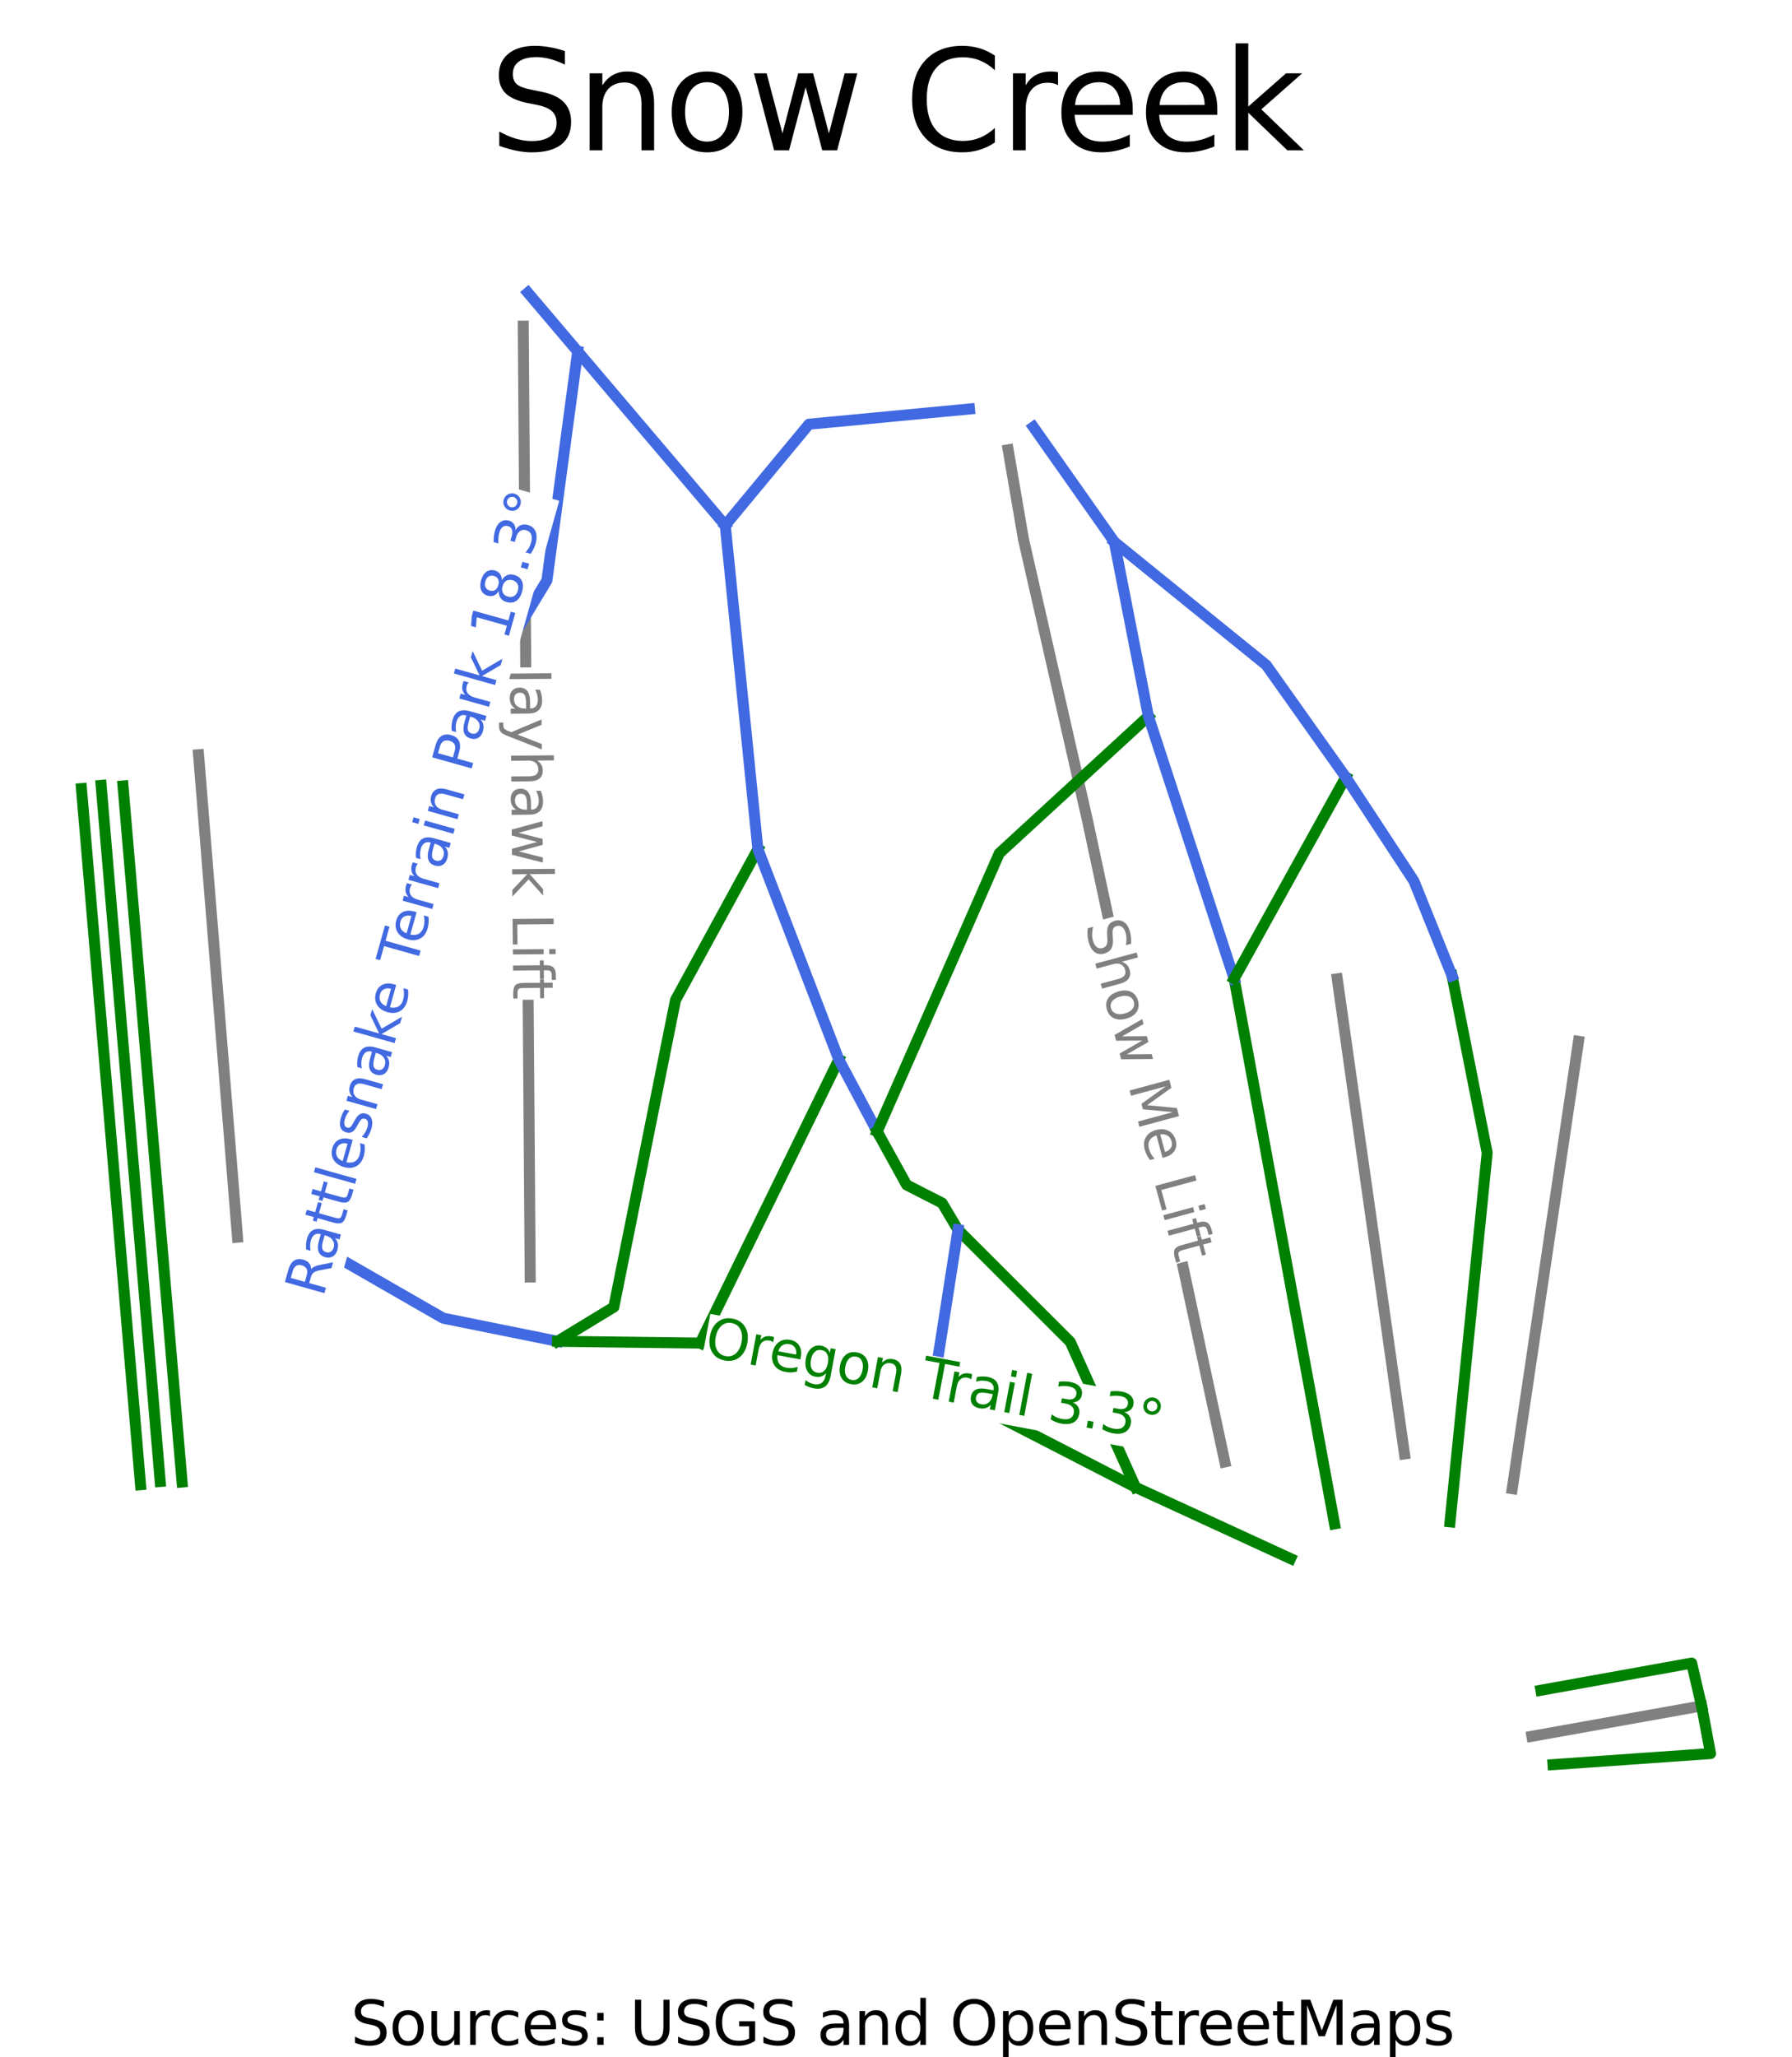 <?xml version="1.0" encoding="utf-8" standalone="no"?>
<!DOCTYPE svg PUBLIC "-//W3C//DTD SVG 1.1//EN"
  "http://www.w3.org/Graphics/SVG/1.1/DTD/svg11.dtd">
<svg xmlns:xlink="http://www.w3.org/1999/xlink" width="65.178pt" height="74.81pt" viewBox="0 0 65.178 74.81" xmlns="http://www.w3.org/2000/svg" version="1.1">
 <defs>
  <style type="text/css">*{stroke-linejoin: round; stroke-linecap: butt}</style>
 </defs>
 <g id="figure_1">
  <g id="patch_1">
   <path d="M 0 74.81 
L 65.178 74.81 
L 65.178 0 
L 0 0 
z
" style="fill: #ffffff"/>
  </g>
  <g id="axes_1">
   <g id="line2d_1">
    <path d="M 51.083 52.869 
L 50.745 50.486 
L 50.193 46.58 
L 49.399 40.975 
L 48.756 36.423 
L 48.638 35.594 
" clip-path="url(#p45e2179e20)" style="fill: none; stroke: #808080; stroke-width: 0.4; stroke-linecap: square"/>
   </g>
   <g id="line2d_2">
    <path d="M 44.549 53.158 
L 43.31 47.376 
L 42.483 43.511 
L 41.655 39.645 
L 40.603 34.735 
L 39.551 29.825 
L 38.389 24.718 
L 37.226 19.611 
L 36.668 16.357 
" clip-path="url(#p45e2179e20)" style="fill: none; stroke: #808080; stroke-width: 0.4; stroke-linecap: square"/>
   </g>
   <g id="line2d_3">
    <path d="M 19.284 46.435 
L 19.259 43.029 
L 19.234 39.623 
L 19.199 34.917 
L 19.166 30.311 
L 19.133 25.705 
L 19.099 20.999 
L 19.064 16.294 
L 19.032 11.86 
" clip-path="url(#p45e2179e20)" style="fill: none; stroke: #808080; stroke-width: 0.4; stroke-linecap: square"/>
   </g>
   <g id="line2d_4">
    <path d="M 8.638 44.988 
L 8.284 40.602 
L 7.93 36.216 
L 7.576 31.83 
L 7.222 27.445 
" clip-path="url(#p45e2179e20)" style="fill: none; stroke: #808080; stroke-width: 0.4; stroke-linecap: square"/>
   </g>
   <g id="line2d_5">
    <path d="M 55.718 63.136 
L 61.89 62.032 
" clip-path="url(#p45e2179e20)" style="fill: none; stroke: #808080; stroke-width: 0.4; stroke-linecap: square"/>
   </g>
   <g id="line2d_6">
    <path d="M 55.002 54.132 
L 55.605 50.065 
L 56.208 45.999 
L 56.81 41.933 
L 57.413 37.866 
" clip-path="url(#p45e2179e20)" style="fill: none; stroke: #808080; stroke-width: 0.4; stroke-linecap: square"/>
   </g>
   <g id="line2d_7">
    <path d="M 27.566 30.878 
L 26.817 32.249 
L 26.068 33.621 
L 25.319 34.992 
L 24.57 36.364 
L 24.289 37.759 
L 24.009 39.155 
L 23.728 40.55 
L 23.448 41.946 
L 23.167 43.341 
L 22.887 44.737 
L 22.606 46.132 
L 22.326 47.528 
L 21.302 48.15 
L 20.279 48.773 
" clip-path="url(#p45e2179e20)" style="fill: none; stroke: #008000; stroke-width: 0.4; stroke-linecap: square"/>
   </g>
   <g id="line2d_8">
    <path d="M 21.012 12.78 
L 20.872 13.82 
L 20.732 14.861 
L 20.592 15.902 
L 20.452 16.943 
L 20.312 17.983 
L 20.172 19.024 
L 20.032 20.065 
L 19.892 21.106 
L 19.078 22.452 
L 18.265 23.799 
L 17.451 25.145 
L 16.638 26.491 
L 16.37 27.696 
L 16.102 28.901 
L 15.834 30.106 
L 15.567 31.311 
L 15.299 32.515 
L 15.031 33.72 
L 14.763 34.925 
L 14.495 36.13 
L 14.227 37.335 
L 13.959 38.539 
L 13.691 39.744 
L 13.424 40.949 
L 13.156 42.154 
L 12.888 43.359 
L 12.62 44.564 
L 12.352 45.768 
L 13.763 46.579 
L 15.174 47.39 
L 16.121 47.933 
L 17.161 48.143 
L 18.2 48.353 
L 19.24 48.563 
L 20.279 48.773 
" clip-path="url(#p45e2179e20)" style="fill: none; stroke: #4169e1; stroke-width: 0.4; stroke-linecap: square"/>
   </g>
   <g id="line2d_9">
    <path d="M 52.813 35.48 
L 53.133 37.091 
L 53.452 38.701 
L 53.772 40.312 
L 54.091 41.922 
L 53.922 43.6 
L 53.753 45.277 
L 53.584 46.954 
L 53.416 48.631 
L 53.247 50.309 
L 53.078 51.986 
L 52.909 53.663 
L 52.74 55.34 
" clip-path="url(#p45e2179e20)" style="fill: none; stroke: #008000; stroke-width: 0.4; stroke-linecap: square"/>
   </g>
   <g id="line2d_10">
    <path d="M 30.509 38.529 
L 29.879 39.818 
L 29.249 41.106 
L 28.619 42.395 
L 27.989 43.684 
L 27.358 44.972 
L 26.728 46.261 
L 26.098 47.55 
L 25.468 48.838 
" clip-path="url(#p45e2179e20)" style="fill: none; stroke: #008000; stroke-width: 0.4; stroke-linecap: square"/>
   </g>
   <g id="line2d_11">
    <path d="M 35.261 14.872 
L 33.802 15.01 
L 32.343 15.149 
L 30.884 15.287 
L 29.425 15.425 
L 28.663 16.344 
L 27.901 17.263 
L 27.14 18.181 
L 26.378 19.1 
" clip-path="url(#p45e2179e20)" style="fill: none; stroke: #4169e1; stroke-width: 0.4; stroke-linecap: square"/>
   </g>
   <g id="line2d_12">
    <path d="M 19.199 10.643 
L 20.106 11.711 
L 21.012 12.78 
L 21.683 13.57 
L 22.353 14.36 
L 23.024 15.15 
L 23.695 15.94 
L 24.366 16.73 
L 25.037 17.52 
L 25.707 18.31 
L 26.378 19.1 
" clip-path="url(#p45e2179e20)" style="fill: none; stroke: #4169e1; stroke-width: 0.4; stroke-linecap: square"/>
   </g>
   <g id="line2d_13">
    <path d="M 26.378 19.1 
L 26.527 20.572 
L 26.675 22.044 
L 26.824 23.517 
L 26.972 24.989 
L 27.121 26.461 
L 27.269 27.933 
L 27.417 29.406 
L 27.566 30.878 
L 27.934 31.834 
L 28.302 32.791 
L 28.67 33.747 
L 29.038 34.703 
L 29.405 35.66 
L 29.773 36.616 
L 30.141 37.572 
L 30.509 38.529 
L 31.207 39.838 
L 31.904 41.146 
" clip-path="url(#p45e2179e20)" style="fill: none; stroke: #4169e1; stroke-width: 0.4; stroke-linecap: square"/>
   </g>
   <g id="line2d_14">
    <path d="M 31.904 41.146 
L 32.44 42.117 
L 32.976 43.087 
L 34.267 43.747 
L 34.844 44.717 
L 35.865 45.737 
L 36.886 46.757 
L 37.907 47.777 
L 38.928 48.797 
L 39.521 50.118 
L 40.115 51.44 
L 40.709 52.761 
L 41.303 54.082 
" clip-path="url(#p45e2179e20)" style="fill: none; stroke: #008000; stroke-width: 0.4; stroke-linecap: square"/>
   </g>
   <g id="line2d_15">
    <path d="M 44.888 35.586 
L 45.116 36.825 
L 45.345 38.065 
L 45.573 39.304 
L 45.801 40.543 
L 46.029 41.782 
L 46.257 43.021 
L 46.486 44.26 
L 46.714 45.499 
L 46.942 46.738 
L 47.17 47.977 
L 47.398 49.216 
L 47.627 50.455 
L 47.855 51.694 
L 48.083 52.933 
L 48.311 54.172 
L 48.539 55.411 
" clip-path="url(#p45e2179e20)" style="fill: none; stroke: #008000; stroke-width: 0.4; stroke-linecap: square"/>
   </g>
   <g id="line2d_16">
    <path d="M 20.279 48.773 
L 21.576 48.79 
L 22.874 48.806 
L 24.171 48.822 
L 25.468 48.838 
L 26.678 48.853 
L 27.888 48.868 
L 29.409 49.228 
L 30.929 49.588 
L 32.449 49.947 
L 33.969 50.307 
L 34.886 50.779 
L 35.803 51.251 
L 36.72 51.722 
L 37.636 52.194 
L 38.553 52.666 
L 39.47 53.138 
L 40.387 53.61 
L 41.303 54.082 
L 42.712 54.73 
L 44.121 55.379 
L 45.529 56.027 
L 46.938 56.675 
" clip-path="url(#p45e2179e20)" style="fill: none; stroke: #008000; stroke-width: 0.4; stroke-linecap: square"/>
   </g>
   <g id="line2d_17">
    <path d="M 61.89 62.032 
L 62.215 63.765 
L 60.782 63.865 
L 59.35 63.966 
L 57.917 64.067 
L 56.485 64.167 
" clip-path="url(#p45e2179e20)" style="fill: none; stroke: #008000; stroke-width: 0.4; stroke-linecap: square"/>
   </g>
   <g id="line2d_18">
    <path d="M 61.89 62.032 
L 61.528 60.475 
L 60.158 60.721 
L 58.787 60.968 
L 57.417 61.215 
L 56.046 61.462 
" clip-path="url(#p45e2179e20)" style="fill: none; stroke: #008000; stroke-width: 0.4; stroke-linecap: square"/>
   </g>
   <g id="line2d_19">
    <path d="M 41.769 26.046 
L 40.413 27.292 
L 39.057 28.538 
L 37.701 29.784 
L 36.345 31.03 
L 35.622 32.678 
L 34.899 34.326 
L 34.176 35.974 
L 33.454 37.622 
L 33.066 38.503 
L 32.679 39.384 
L 32.291 40.265 
L 31.904 41.146 
" clip-path="url(#p45e2179e20)" style="fill: none; stroke: #008000; stroke-width: 0.4; stroke-linecap: square"/>
   </g>
   <g id="line2d_20">
    <path d="M 37.585 15.526 
L 38.321 16.571 
L 39.057 17.615 
L 39.793 18.66 
L 40.529 19.704 
L 40.839 21.29 
L 41.149 22.875 
L 41.459 24.46 
L 41.769 26.046 
L 42.158 27.238 
L 42.548 28.431 
L 42.938 29.623 
L 43.328 30.816 
L 43.718 32.009 
L 44.108 33.201 
L 44.498 34.394 
L 44.888 35.586 
" clip-path="url(#p45e2179e20)" style="fill: none; stroke: #4169e1; stroke-width: 0.4; stroke-linecap: square"/>
   </g>
   <g id="line2d_21">
    <path d="M 34.844 44.717 
L 34.625 46.115 
L 34.407 47.512 
L 34.188 48.909 
L 33.969 50.307 
" clip-path="url(#p45e2179e20)" style="fill: none; stroke: #4169e1; stroke-width: 0.4; stroke-linecap: square"/>
   </g>
   <g id="line2d_22">
    <path d="M 48.947 28.26 
L 48.44 29.176 
L 47.933 30.092 
L 47.425 31.008 
L 46.918 31.923 
L 46.41 32.839 
L 45.903 33.755 
L 45.396 34.671 
L 44.888 35.586 
" clip-path="url(#p45e2179e20)" style="fill: none; stroke: #008000; stroke-width: 0.4; stroke-linecap: square"/>
   </g>
   <g id="line2d_23">
    <path d="M 40.529 19.704 
L 41.91 20.824 
L 43.292 21.944 
L 44.673 23.063 
L 46.055 24.183 
L 46.778 25.202 
L 47.501 26.222 
L 48.224 27.241 
L 48.947 28.26 
L 49.567 29.204 
L 50.187 30.148 
L 50.807 31.092 
L 51.426 32.035 
L 52.12 33.758 
L 52.813 35.48 
" clip-path="url(#p45e2179e20)" style="fill: none; stroke: #4169e1; stroke-width: 0.4; stroke-linecap: square"/>
   </g>
   <g id="line2d_24">
    <path d="M 4.474 28.58 
L 4.608 30.161 
L 4.743 31.743 
L 4.877 33.325 
L 5.011 34.907 
L 5.145 36.489 
L 5.279 38.071 
L 5.414 39.653 
L 5.548 41.235 
L 5.682 42.817 
L 5.816 44.399 
L 5.951 45.981 
L 6.085 47.563 
L 6.219 49.145 
L 6.353 50.727 
L 6.487 52.308 
L 6.622 53.89 
" clip-path="url(#p45e2179e20)" style="fill: none; stroke: #008000; stroke-width: 0.4; stroke-linecap: square"/>
   </g>
   <g id="line2d_25">
    <path d="M 3.678 28.56 
L 3.813 30.142 
L 3.947 31.724 
L 4.081 33.306 
L 4.216 34.888 
L 4.35 36.47 
L 4.484 38.052 
L 4.619 39.634 
L 4.753 41.216 
L 4.887 42.798 
L 5.021 44.38 
L 5.156 45.962 
L 5.29 47.544 
L 5.424 49.126 
L 5.559 50.708 
L 5.693 52.29 
L 5.827 53.872 
" clip-path="url(#p45e2179e20)" style="fill: none; stroke: #008000; stroke-width: 0.4; stroke-linecap: square"/>
   </g>
   <g id="line2d_26">
    <path d="M 2.963 28.676 
L 3.097 30.258 
L 3.231 31.84 
L 3.365 33.422 
L 3.5 35.004 
L 3.634 36.586 
L 3.768 38.168 
L 3.903 39.75 
L 4.037 41.332 
L 4.171 42.914 
L 4.306 44.496 
L 4.44 46.078 
L 4.574 47.66 
L 4.708 49.242 
L 4.843 50.824 
L 4.977 52.406 
L 5.111 53.988 
" clip-path="url(#p45e2179e20)" style="fill: none; stroke: #008000; stroke-width: 0.4; stroke-linecap: square"/>
   </g>
   <g id="text_1">
    <g id="patch_2">
     <path d="M 39.033 33.731 
L 42.37 46.075 
L 44.277 45.56 
L 40.94 33.215 
z
" style="fill: #ffffff"/>
    </g>
    <!-- Show Me Lift -->
    <g style="fill: #808080" transform="translate(39.459 33.637)rotate(-285.127)scale(0.02 -0.02)">
     <defs>
      <path id="DejaVuSans-53" d="M 3425 4513 
L 3425 3897 
Q 3066 4069 2747 4153 
Q 2428 4238 2131 4238 
Q 1616 4238 1336 4038 
Q 1056 3838 1056 3469 
Q 1056 3159 1242 3001 
Q 1428 2844 1947 2747 
L 2328 2669 
Q 3034 2534 3370 2195 
Q 3706 1856 3706 1288 
Q 3706 609 3251 259 
Q 2797 -91 1919 -91 
Q 1588 -91 1214 -16 
Q 841 59 441 206 
L 441 856 
Q 825 641 1194 531 
Q 1563 422 1919 422 
Q 2459 422 2753 634 
Q 3047 847 3047 1241 
Q 3047 1584 2836 1778 
Q 2625 1972 2144 2069 
L 1759 2144 
Q 1053 2284 737 2584 
Q 422 2884 422 3419 
Q 422 4038 858 4394 
Q 1294 4750 2059 4750 
Q 2388 4750 2728 4690 
Q 3069 4631 3425 4513 
z
" transform="scale(0.016)"/>
      <path id="DejaVuSans-68" d="M 3513 2113 
L 3513 0 
L 2938 0 
L 2938 2094 
Q 2938 2591 2744 2837 
Q 2550 3084 2163 3084 
Q 1697 3084 1428 2787 
Q 1159 2491 1159 1978 
L 1159 0 
L 581 0 
L 581 4863 
L 1159 4863 
L 1159 2956 
Q 1366 3272 1645 3428 
Q 1925 3584 2291 3584 
Q 2894 3584 3203 3211 
Q 3513 2838 3513 2113 
z
" transform="scale(0.016)"/>
      <path id="DejaVuSans-6f" d="M 1959 3097 
Q 1497 3097 1228 2736 
Q 959 2375 959 1747 
Q 959 1119 1226 758 
Q 1494 397 1959 397 
Q 2419 397 2687 759 
Q 2956 1122 2956 1747 
Q 2956 2369 2687 2733 
Q 2419 3097 1959 3097 
z
M 1959 3584 
Q 2709 3584 3137 3096 
Q 3566 2609 3566 1747 
Q 3566 888 3137 398 
Q 2709 -91 1959 -91 
Q 1206 -91 779 398 
Q 353 888 353 1747 
Q 353 2609 779 3096 
Q 1206 3584 1959 3584 
z
" transform="scale(0.016)"/>
      <path id="DejaVuSans-77" d="M 269 3500 
L 844 3500 
L 1563 769 
L 2278 3500 
L 2956 3500 
L 3675 769 
L 4391 3500 
L 4966 3500 
L 4050 0 
L 3372 0 
L 2619 2869 
L 1863 0 
L 1184 0 
L 269 3500 
z
" transform="scale(0.016)"/>
      <path id="DejaVuSans-20" transform="scale(0.016)"/>
      <path id="DejaVuSans-4d" d="M 628 4666 
L 1569 4666 
L 2759 1491 
L 3956 4666 
L 4897 4666 
L 4897 0 
L 4281 0 
L 4281 4097 
L 3078 897 
L 2444 897 
L 1241 4097 
L 1241 0 
L 628 0 
L 628 4666 
z
" transform="scale(0.016)"/>
      <path id="DejaVuSans-65" d="M 3597 1894 
L 3597 1613 
L 953 1613 
Q 991 1019 1311 708 
Q 1631 397 2203 397 
Q 2534 397 2845 478 
Q 3156 559 3463 722 
L 3463 178 
Q 3153 47 2828 -22 
Q 2503 -91 2169 -91 
Q 1331 -91 842 396 
Q 353 884 353 1716 
Q 353 2575 817 3079 
Q 1281 3584 2069 3584 
Q 2775 3584 3186 3129 
Q 3597 2675 3597 1894 
z
M 3022 2063 
Q 3016 2534 2758 2815 
Q 2500 3097 2075 3097 
Q 1594 3097 1305 2825 
Q 1016 2553 972 2059 
L 3022 2063 
z
" transform="scale(0.016)"/>
      <path id="DejaVuSans-4c" d="M 628 4666 
L 1259 4666 
L 1259 531 
L 3531 531 
L 3531 0 
L 628 0 
L 628 4666 
z
" transform="scale(0.016)"/>
      <path id="DejaVuSans-69" d="M 603 3500 
L 1178 3500 
L 1178 0 
L 603 0 
L 603 3500 
z
M 603 4863 
L 1178 4863 
L 1178 4134 
L 603 4134 
L 603 4863 
z
" transform="scale(0.016)"/>
      <path id="DejaVuSans-66" d="M 2375 4863 
L 2375 4384 
L 1825 4384 
Q 1516 4384 1395 4259 
Q 1275 4134 1275 3809 
L 1275 3500 
L 2222 3500 
L 2222 3053 
L 1275 3053 
L 1275 0 
L 697 0 
L 697 3053 
L 147 3053 
L 147 3500 
L 697 3500 
L 697 3744 
Q 697 4328 969 4595 
Q 1241 4863 1831 4863 
L 2375 4863 
z
" transform="scale(0.016)"/>
      <path id="DejaVuSans-74" d="M 1172 4494 
L 1172 3500 
L 2356 3500 
L 2356 3053 
L 1172 3053 
L 1172 1153 
Q 1172 725 1289 603 
Q 1406 481 1766 481 
L 2356 481 
L 2356 0 
L 1766 0 
Q 1100 0 847 248 
Q 594 497 594 1153 
L 594 3053 
L 172 3053 
L 172 3500 
L 594 3500 
L 594 4494 
L 1172 4494 
z
" transform="scale(0.016)"/>
     </defs>
     <use xlink:href="#DejaVuSans-53"/>
     <use xlink:href="#DejaVuSans-68" x="63.477"/>
     <use xlink:href="#DejaVuSans-6f" x="126.855"/>
     <use xlink:href="#DejaVuSans-77" x="188.037"/>
     <use xlink:href="#DejaVuSans-20" x="269.824"/>
     <use xlink:href="#DejaVuSans-4d" x="301.611"/>
     <use xlink:href="#DejaVuSans-65" x="387.891"/>
     <use xlink:href="#DejaVuSans-20" x="449.414"/>
     <use xlink:href="#DejaVuSans-4c" x="481.201"/>
     <use xlink:href="#DejaVuSans-69" x="536.914"/>
     <use xlink:href="#DejaVuSans-66" x="564.697"/>
     <use xlink:href="#DejaVuSans-74" x="598.152"/>
    </g>
   </g>
   <g id="text_2">
    <g id="patch_3">
     <path d="M 18.123 24.278 
L 18.233 36.362 
L 20.209 36.344 
L 20.099 24.26 
z
" style="fill: #ffffff"/>
    </g>
    <!-- Jayhawk Lift -->
    <g style="fill: #808080" transform="translate(18.56 24.294)rotate(-270.521)scale(0.02 -0.02)">
     <defs>
      <path id="DejaVuSans-4a" d="M 628 4666 
L 1259 4666 
L 1259 325 
Q 1259 -519 939 -900 
Q 619 -1281 -91 -1281 
L -331 -1281 
L -331 -750 
L -134 -750 
Q 284 -750 456 -515 
Q 628 -281 628 325 
L 628 4666 
z
" transform="scale(0.016)"/>
      <path id="DejaVuSans-61" d="M 2194 1759 
Q 1497 1759 1228 1600 
Q 959 1441 959 1056 
Q 959 750 1161 570 
Q 1363 391 1709 391 
Q 2188 391 2477 730 
Q 2766 1069 2766 1631 
L 2766 1759 
L 2194 1759 
z
M 3341 1997 
L 3341 0 
L 2766 0 
L 2766 531 
Q 2569 213 2275 61 
Q 1981 -91 1556 -91 
Q 1019 -91 701 211 
Q 384 513 384 1019 
Q 384 1609 779 1909 
Q 1175 2209 1959 2209 
L 2766 2209 
L 2766 2266 
Q 2766 2663 2505 2880 
Q 2244 3097 1772 3097 
Q 1472 3097 1187 3025 
Q 903 2953 641 2809 
L 641 3341 
Q 956 3463 1253 3523 
Q 1550 3584 1831 3584 
Q 2591 3584 2966 3190 
Q 3341 2797 3341 1997 
z
" transform="scale(0.016)"/>
      <path id="DejaVuSans-79" d="M 2059 -325 
Q 1816 -950 1584 -1140 
Q 1353 -1331 966 -1331 
L 506 -1331 
L 506 -850 
L 844 -850 
Q 1081 -850 1212 -737 
Q 1344 -625 1503 -206 
L 1606 56 
L 191 3500 
L 800 3500 
L 1894 763 
L 2988 3500 
L 3597 3500 
L 2059 -325 
z
" transform="scale(0.016)"/>
      <path id="DejaVuSans-6b" d="M 581 4863 
L 1159 4863 
L 1159 1991 
L 2875 3500 
L 3609 3500 
L 1753 1863 
L 3688 0 
L 2938 0 
L 1159 1709 
L 1159 0 
L 581 0 
L 581 4863 
z
" transform="scale(0.016)"/>
     </defs>
     <use xlink:href="#DejaVuSans-4a"/>
     <use xlink:href="#DejaVuSans-61" x="29.492"/>
     <use xlink:href="#DejaVuSans-79" x="90.771"/>
     <use xlink:href="#DejaVuSans-68" x="149.951"/>
     <use xlink:href="#DejaVuSans-61" x="213.33"/>
     <use xlink:href="#DejaVuSans-77" x="274.609"/>
     <use xlink:href="#DejaVuSans-6b" x="356.396"/>
     <use xlink:href="#DejaVuSans-20" x="414.307"/>
     <use xlink:href="#DejaVuSans-4c" x="446.094"/>
     <use xlink:href="#DejaVuSans-69" x="501.807"/>
     <use xlink:href="#DejaVuSans-66" x="529.59"/>
     <use xlink:href="#DejaVuSans-74" x="563.045"/>
    </g>
   </g>
   <g id="text_3">
    <g id="patch_4">
     <path d="M 12.16 47.353 
L 20.34 18.211 
L 18.438 17.677 
L 10.258 46.819 
z
" style="fill: #ffffff"/>
    </g>
    <!-- Rattlesnake Terrain Park 18.3° -->
    <g style="fill: #4169e1" transform="translate(11.746 47.216)rotate(-74.321)scale(0.02 -0.02)">
     <defs>
      <path id="DejaVuSans-52" d="M 2841 2188 
Q 3044 2119 3236 1894 
Q 3428 1669 3622 1275 
L 4263 0 
L 3584 0 
L 2988 1197 
Q 2756 1666 2539 1819 
Q 2322 1972 1947 1972 
L 1259 1972 
L 1259 0 
L 628 0 
L 628 4666 
L 2053 4666 
Q 2853 4666 3247 4331 
Q 3641 3997 3641 3322 
Q 3641 2881 3436 2590 
Q 3231 2300 2841 2188 
z
M 1259 4147 
L 1259 2491 
L 2053 2491 
Q 2509 2491 2742 2702 
Q 2975 2913 2975 3322 
Q 2975 3731 2742 3939 
Q 2509 4147 2053 4147 
L 1259 4147 
z
" transform="scale(0.016)"/>
      <path id="DejaVuSans-6c" d="M 603 4863 
L 1178 4863 
L 1178 0 
L 603 0 
L 603 4863 
z
" transform="scale(0.016)"/>
      <path id="DejaVuSans-73" d="M 2834 3397 
L 2834 2853 
Q 2591 2978 2328 3040 
Q 2066 3103 1784 3103 
Q 1356 3103 1142 2972 
Q 928 2841 928 2578 
Q 928 2378 1081 2264 
Q 1234 2150 1697 2047 
L 1894 2003 
Q 2506 1872 2764 1633 
Q 3022 1394 3022 966 
Q 3022 478 2636 193 
Q 2250 -91 1575 -91 
Q 1294 -91 989 -36 
Q 684 19 347 128 
L 347 722 
Q 666 556 975 473 
Q 1284 391 1588 391 
Q 1994 391 2212 530 
Q 2431 669 2431 922 
Q 2431 1156 2273 1281 
Q 2116 1406 1581 1522 
L 1381 1569 
Q 847 1681 609 1914 
Q 372 2147 372 2553 
Q 372 3047 722 3315 
Q 1072 3584 1716 3584 
Q 2034 3584 2315 3537 
Q 2597 3491 2834 3397 
z
" transform="scale(0.016)"/>
      <path id="DejaVuSans-6e" d="M 3513 2113 
L 3513 0 
L 2938 0 
L 2938 2094 
Q 2938 2591 2744 2837 
Q 2550 3084 2163 3084 
Q 1697 3084 1428 2787 
Q 1159 2491 1159 1978 
L 1159 0 
L 581 0 
L 581 3500 
L 1159 3500 
L 1159 2956 
Q 1366 3272 1645 3428 
Q 1925 3584 2291 3584 
Q 2894 3584 3203 3211 
Q 3513 2838 3513 2113 
z
" transform="scale(0.016)"/>
      <path id="DejaVuSans-54" d="M -19 4666 
L 3928 4666 
L 3928 4134 
L 2272 4134 
L 2272 0 
L 1638 0 
L 1638 4134 
L -19 4134 
L -19 4666 
z
" transform="scale(0.016)"/>
      <path id="DejaVuSans-72" d="M 2631 2963 
Q 2534 3019 2420 3045 
Q 2306 3072 2169 3072 
Q 1681 3072 1420 2755 
Q 1159 2438 1159 1844 
L 1159 0 
L 581 0 
L 581 3500 
L 1159 3500 
L 1159 2956 
Q 1341 3275 1631 3429 
Q 1922 3584 2338 3584 
Q 2397 3584 2469 3576 
Q 2541 3569 2628 3553 
L 2631 2963 
z
" transform="scale(0.016)"/>
      <path id="DejaVuSans-50" d="M 1259 4147 
L 1259 2394 
L 2053 2394 
Q 2494 2394 2734 2622 
Q 2975 2850 2975 3272 
Q 2975 3691 2734 3919 
Q 2494 4147 2053 4147 
L 1259 4147 
z
M 628 4666 
L 2053 4666 
Q 2838 4666 3239 4311 
Q 3641 3956 3641 3272 
Q 3641 2581 3239 2228 
Q 2838 1875 2053 1875 
L 1259 1875 
L 1259 0 
L 628 0 
L 628 4666 
z
" transform="scale(0.016)"/>
      <path id="DejaVuSans-31" d="M 794 531 
L 1825 531 
L 1825 4091 
L 703 3866 
L 703 4441 
L 1819 4666 
L 2450 4666 
L 2450 531 
L 3481 531 
L 3481 0 
L 794 0 
L 794 531 
z
" transform="scale(0.016)"/>
      <path id="DejaVuSans-38" d="M 2034 2216 
Q 1584 2216 1326 1975 
Q 1069 1734 1069 1313 
Q 1069 891 1326 650 
Q 1584 409 2034 409 
Q 2484 409 2743 651 
Q 3003 894 3003 1313 
Q 3003 1734 2745 1975 
Q 2488 2216 2034 2216 
z
M 1403 2484 
Q 997 2584 770 2862 
Q 544 3141 544 3541 
Q 544 4100 942 4425 
Q 1341 4750 2034 4750 
Q 2731 4750 3128 4425 
Q 3525 4100 3525 3541 
Q 3525 3141 3298 2862 
Q 3072 2584 2669 2484 
Q 3125 2378 3379 2068 
Q 3634 1759 3634 1313 
Q 3634 634 3220 271 
Q 2806 -91 2034 -91 
Q 1263 -91 848 271 
Q 434 634 434 1313 
Q 434 1759 690 2068 
Q 947 2378 1403 2484 
z
M 1172 3481 
Q 1172 3119 1398 2916 
Q 1625 2713 2034 2713 
Q 2441 2713 2670 2916 
Q 2900 3119 2900 3481 
Q 2900 3844 2670 4047 
Q 2441 4250 2034 4250 
Q 1625 4250 1398 4047 
Q 1172 3844 1172 3481 
z
" transform="scale(0.016)"/>
      <path id="DejaVuSans-2e" d="M 684 794 
L 1344 794 
L 1344 0 
L 684 0 
L 684 794 
z
" transform="scale(0.016)"/>
      <path id="DejaVuSans-33" d="M 2597 2516 
Q 3050 2419 3304 2112 
Q 3559 1806 3559 1356 
Q 3559 666 3084 287 
Q 2609 -91 1734 -91 
Q 1441 -91 1130 -33 
Q 819 25 488 141 
L 488 750 
Q 750 597 1062 519 
Q 1375 441 1716 441 
Q 2309 441 2620 675 
Q 2931 909 2931 1356 
Q 2931 1769 2642 2001 
Q 2353 2234 1838 2234 
L 1294 2234 
L 1294 2753 
L 1863 2753 
Q 2328 2753 2575 2939 
Q 2822 3125 2822 3475 
Q 2822 3834 2567 4026 
Q 2313 4219 1838 4219 
Q 1578 4219 1281 4162 
Q 984 4106 628 3988 
L 628 4550 
Q 988 4650 1302 4700 
Q 1616 4750 1894 4750 
Q 2613 4750 3031 4423 
Q 3450 4097 3450 3541 
Q 3450 3153 3228 2886 
Q 3006 2619 2597 2516 
z
" transform="scale(0.016)"/>
      <path id="DejaVuSans-b0" d="M 1600 4347 
Q 1350 4347 1178 4173 
Q 1006 4000 1006 3750 
Q 1006 3503 1178 3333 
Q 1350 3163 1600 3163 
Q 1850 3163 2022 3333 
Q 2194 3503 2194 3750 
Q 2194 3997 2020 4172 
Q 1847 4347 1600 4347 
z
M 1600 4750 
Q 1800 4750 1984 4673 
Q 2169 4597 2303 4453 
Q 2447 4313 2519 4134 
Q 2591 3956 2591 3750 
Q 2591 3338 2302 3052 
Q 2013 2766 1594 2766 
Q 1172 2766 890 3047 
Q 609 3328 609 3750 
Q 609 4169 896 4459 
Q 1184 4750 1600 4750 
z
" transform="scale(0.016)"/>
     </defs>
     <use xlink:href="#DejaVuSans-52"/>
     <use xlink:href="#DejaVuSans-61" x="67.232"/>
     <use xlink:href="#DejaVuSans-74" x="128.512"/>
     <use xlink:href="#DejaVuSans-74" x="167.721"/>
     <use xlink:href="#DejaVuSans-6c" x="206.93"/>
     <use xlink:href="#DejaVuSans-65" x="234.713"/>
     <use xlink:href="#DejaVuSans-73" x="296.236"/>
     <use xlink:href="#DejaVuSans-6e" x="348.336"/>
     <use xlink:href="#DejaVuSans-61" x="411.715"/>
     <use xlink:href="#DejaVuSans-6b" x="472.994"/>
     <use xlink:href="#DejaVuSans-65" x="527.279"/>
     <use xlink:href="#DejaVuSans-20" x="588.803"/>
     <use xlink:href="#DejaVuSans-54" x="620.59"/>
     <use xlink:href="#DejaVuSans-65" x="664.674"/>
     <use xlink:href="#DejaVuSans-72" x="726.197"/>
     <use xlink:href="#DejaVuSans-72" x="765.561"/>
     <use xlink:href="#DejaVuSans-61" x="806.674"/>
     <use xlink:href="#DejaVuSans-69" x="867.953"/>
     <use xlink:href="#DejaVuSans-6e" x="895.736"/>
     <use xlink:href="#DejaVuSans-20" x="959.115"/>
     <use xlink:href="#DejaVuSans-50" x="990.902"/>
     <use xlink:href="#DejaVuSans-61" x="1046.705"/>
     <use xlink:href="#DejaVuSans-72" x="1107.984"/>
     <use xlink:href="#DejaVuSans-6b" x="1149.098"/>
     <use xlink:href="#DejaVuSans-20" x="1207.008"/>
     <use xlink:href="#DejaVuSans-31" x="1238.795"/>
     <use xlink:href="#DejaVuSans-38" x="1302.418"/>
     <use xlink:href="#DejaVuSans-2e" x="1366.041"/>
     <use xlink:href="#DejaVuSans-33" x="1397.828"/>
     <use xlink:href="#DejaVuSans-b0" x="1461.451"/>
    </g>
   </g>
   <g id="text_4">
    <g id="patch_5">
     <path d="M 25.472 49.719 
L 42.103 52.836 
L 42.467 50.894 
L 25.836 47.778 
z
" style="fill: #ffffff"/>
    </g>
    <!-- Oregon Trail 3.3° -->
    <g style="fill: #008000" transform="translate(25.572 49.295)rotate(-349.386)scale(0.02 -0.02)">
     <defs>
      <path id="DejaVuSans-4f" d="M 2522 4238 
Q 1834 4238 1429 3725 
Q 1025 3213 1025 2328 
Q 1025 1447 1429 934 
Q 1834 422 2522 422 
Q 3209 422 3611 934 
Q 4013 1447 4013 2328 
Q 4013 3213 3611 3725 
Q 3209 4238 2522 4238 
z
M 2522 4750 
Q 3503 4750 4090 4092 
Q 4678 3434 4678 2328 
Q 4678 1225 4090 567 
Q 3503 -91 2522 -91 
Q 1538 -91 948 565 
Q 359 1222 359 2328 
Q 359 3434 948 4092 
Q 1538 4750 2522 4750 
z
" transform="scale(0.016)"/>
      <path id="DejaVuSans-67" d="M 2906 1791 
Q 2906 2416 2648 2759 
Q 2391 3103 1925 3103 
Q 1463 3103 1205 2759 
Q 947 2416 947 1791 
Q 947 1169 1205 825 
Q 1463 481 1925 481 
Q 2391 481 2648 825 
Q 2906 1169 2906 1791 
z
M 3481 434 
Q 3481 -459 3084 -895 
Q 2688 -1331 1869 -1331 
Q 1566 -1331 1297 -1286 
Q 1028 -1241 775 -1147 
L 775 -588 
Q 1028 -725 1275 -790 
Q 1522 -856 1778 -856 
Q 2344 -856 2625 -561 
Q 2906 -266 2906 331 
L 2906 616 
Q 2728 306 2450 153 
Q 2172 0 1784 0 
Q 1141 0 747 490 
Q 353 981 353 1791 
Q 353 2603 747 3093 
Q 1141 3584 1784 3584 
Q 2172 3584 2450 3431 
Q 2728 3278 2906 2969 
L 2906 3500 
L 3481 3500 
L 3481 434 
z
" transform="scale(0.016)"/>
     </defs>
     <use xlink:href="#DejaVuSans-4f"/>
     <use xlink:href="#DejaVuSans-72" x="78.711"/>
     <use xlink:href="#DejaVuSans-65" x="117.574"/>
     <use xlink:href="#DejaVuSans-67" x="179.098"/>
     <use xlink:href="#DejaVuSans-6f" x="242.574"/>
     <use xlink:href="#DejaVuSans-6e" x="303.756"/>
     <use xlink:href="#DejaVuSans-20" x="367.135"/>
     <use xlink:href="#DejaVuSans-54" x="398.922"/>
     <use xlink:href="#DejaVuSans-72" x="445.256"/>
     <use xlink:href="#DejaVuSans-61" x="486.369"/>
     <use xlink:href="#DejaVuSans-69" x="547.648"/>
     <use xlink:href="#DejaVuSans-6c" x="575.432"/>
     <use xlink:href="#DejaVuSans-20" x="603.215"/>
     <use xlink:href="#DejaVuSans-33" x="635.002"/>
     <use xlink:href="#DejaVuSans-2e" x="698.625"/>
     <use xlink:href="#DejaVuSans-33" x="730.412"/>
     <use xlink:href="#DejaVuSans-b0" x="794.035"/>
    </g>
   </g>
   <g id="text_5">
    <!-- Snow Creek -->
    <g transform="translate(17.807 5.467)scale(0.05 -0.05)">
     <defs>
      <path id="DejaVuSans-43" d="M 4122 4306 
L 4122 3641 
Q 3803 3938 3442 4084 
Q 3081 4231 2675 4231 
Q 1875 4231 1450 3742 
Q 1025 3253 1025 2328 
Q 1025 1406 1450 917 
Q 1875 428 2675 428 
Q 3081 428 3442 575 
Q 3803 722 4122 1019 
L 4122 359 
Q 3791 134 3420 21 
Q 3050 -91 2638 -91 
Q 1578 -91 968 557 
Q 359 1206 359 2328 
Q 359 3453 968 4101 
Q 1578 4750 2638 4750 
Q 3056 4750 3426 4639 
Q 3797 4528 4122 4306 
z
" transform="scale(0.016)"/>
     </defs>
     <use xlink:href="#DejaVuSans-53"/>
     <use xlink:href="#DejaVuSans-6e" x="63.477"/>
     <use xlink:href="#DejaVuSans-6f" x="126.855"/>
     <use xlink:href="#DejaVuSans-77" x="188.037"/>
     <use xlink:href="#DejaVuSans-20" x="269.824"/>
     <use xlink:href="#DejaVuSans-43" x="301.611"/>
     <use xlink:href="#DejaVuSans-72" x="371.436"/>
     <use xlink:href="#DejaVuSans-65" x="410.299"/>
     <use xlink:href="#DejaVuSans-65" x="471.822"/>
     <use xlink:href="#DejaVuSans-6b" x="533.346"/>
    </g>
   </g>
  </g>
  <g id="text_6">
   <!-- Sources: USGS and OpenStreetMaps -->
   <g transform="translate(12.758 74.358)scale(0.022 -0.022)">
    <defs>
     <path id="DejaVuSans-75" d="M 544 1381 
L 544 3500 
L 1119 3500 
L 1119 1403 
Q 1119 906 1312 657 
Q 1506 409 1894 409 
Q 2359 409 2629 706 
Q 2900 1003 2900 1516 
L 2900 3500 
L 3475 3500 
L 3475 0 
L 2900 0 
L 2900 538 
Q 2691 219 2414 64 
Q 2138 -91 1772 -91 
Q 1169 -91 856 284 
Q 544 659 544 1381 
z
M 1991 3584 
L 1991 3584 
z
" transform="scale(0.016)"/>
     <path id="DejaVuSans-63" d="M 3122 3366 
L 3122 2828 
Q 2878 2963 2633 3030 
Q 2388 3097 2138 3097 
Q 1578 3097 1268 2742 
Q 959 2388 959 1747 
Q 959 1106 1268 751 
Q 1578 397 2138 397 
Q 2388 397 2633 464 
Q 2878 531 3122 666 
L 3122 134 
Q 2881 22 2623 -34 
Q 2366 -91 2075 -91 
Q 1284 -91 818 406 
Q 353 903 353 1747 
Q 353 2603 823 3093 
Q 1294 3584 2113 3584 
Q 2378 3584 2631 3529 
Q 2884 3475 3122 3366 
z
" transform="scale(0.016)"/>
     <path id="DejaVuSans-3a" d="M 750 794 
L 1409 794 
L 1409 0 
L 750 0 
L 750 794 
z
M 750 3309 
L 1409 3309 
L 1409 2516 
L 750 2516 
L 750 3309 
z
" transform="scale(0.016)"/>
     <path id="DejaVuSans-55" d="M 556 4666 
L 1191 4666 
L 1191 1831 
Q 1191 1081 1462 751 
Q 1734 422 2344 422 
Q 2950 422 3222 751 
Q 3494 1081 3494 1831 
L 3494 4666 
L 4128 4666 
L 4128 1753 
Q 4128 841 3676 375 
Q 3225 -91 2344 -91 
Q 1459 -91 1007 375 
Q 556 841 556 1753 
L 556 4666 
z
" transform="scale(0.016)"/>
     <path id="DejaVuSans-47" d="M 3809 666 
L 3809 1919 
L 2778 1919 
L 2778 2438 
L 4434 2438 
L 4434 434 
Q 4069 175 3628 42 
Q 3188 -91 2688 -91 
Q 1594 -91 976 548 
Q 359 1188 359 2328 
Q 359 3472 976 4111 
Q 1594 4750 2688 4750 
Q 3144 4750 3555 4637 
Q 3966 4525 4313 4306 
L 4313 3634 
Q 3963 3931 3569 4081 
Q 3175 4231 2741 4231 
Q 1884 4231 1454 3753 
Q 1025 3275 1025 2328 
Q 1025 1384 1454 906 
Q 1884 428 2741 428 
Q 3075 428 3337 486 
Q 3600 544 3809 666 
z
" transform="scale(0.016)"/>
     <path id="DejaVuSans-64" d="M 2906 2969 
L 2906 4863 
L 3481 4863 
L 3481 0 
L 2906 0 
L 2906 525 
Q 2725 213 2448 61 
Q 2172 -91 1784 -91 
Q 1150 -91 751 415 
Q 353 922 353 1747 
Q 353 2572 751 3078 
Q 1150 3584 1784 3584 
Q 2172 3584 2448 3432 
Q 2725 3281 2906 2969 
z
M 947 1747 
Q 947 1113 1208 752 
Q 1469 391 1925 391 
Q 2381 391 2643 752 
Q 2906 1113 2906 1747 
Q 2906 2381 2643 2742 
Q 2381 3103 1925 3103 
Q 1469 3103 1208 2742 
Q 947 2381 947 1747 
z
" transform="scale(0.016)"/>
     <path id="DejaVuSans-70" d="M 1159 525 
L 1159 -1331 
L 581 -1331 
L 581 3500 
L 1159 3500 
L 1159 2969 
Q 1341 3281 1617 3432 
Q 1894 3584 2278 3584 
Q 2916 3584 3314 3078 
Q 3713 2572 3713 1747 
Q 3713 922 3314 415 
Q 2916 -91 2278 -91 
Q 1894 -91 1617 61 
Q 1341 213 1159 525 
z
M 3116 1747 
Q 3116 2381 2855 2742 
Q 2594 3103 2138 3103 
Q 1681 3103 1420 2742 
Q 1159 2381 1159 1747 
Q 1159 1113 1420 752 
Q 1681 391 2138 391 
Q 2594 391 2855 752 
Q 3116 1113 3116 1747 
z
" transform="scale(0.016)"/>
    </defs>
    <use xlink:href="#DejaVuSans-53"/>
    <use xlink:href="#DejaVuSans-6f" x="63.477"/>
    <use xlink:href="#DejaVuSans-75" x="124.658"/>
    <use xlink:href="#DejaVuSans-72" x="188.037"/>
    <use xlink:href="#DejaVuSans-63" x="226.9"/>
    <use xlink:href="#DejaVuSans-65" x="281.881"/>
    <use xlink:href="#DejaVuSans-73" x="343.404"/>
    <use xlink:href="#DejaVuSans-3a" x="395.504"/>
    <use xlink:href="#DejaVuSans-20" x="429.195"/>
    <use xlink:href="#DejaVuSans-55" x="460.982"/>
    <use xlink:href="#DejaVuSans-53" x="534.176"/>
    <use xlink:href="#DejaVuSans-47" x="597.652"/>
    <use xlink:href="#DejaVuSans-53" x="675.143"/>
    <use xlink:href="#DejaVuSans-20" x="738.619"/>
    <use xlink:href="#DejaVuSans-61" x="770.406"/>
    <use xlink:href="#DejaVuSans-6e" x="831.686"/>
    <use xlink:href="#DejaVuSans-64" x="895.064"/>
    <use xlink:href="#DejaVuSans-20" x="958.541"/>
    <use xlink:href="#DejaVuSans-4f" x="990.328"/>
    <use xlink:href="#DejaVuSans-70" x="1069.039"/>
    <use xlink:href="#DejaVuSans-65" x="1132.516"/>
    <use xlink:href="#DejaVuSans-6e" x="1194.039"/>
    <use xlink:href="#DejaVuSans-53" x="1257.418"/>
    <use xlink:href="#DejaVuSans-74" x="1320.895"/>
    <use xlink:href="#DejaVuSans-72" x="1360.104"/>
    <use xlink:href="#DejaVuSans-65" x="1398.967"/>
    <use xlink:href="#DejaVuSans-65" x="1460.49"/>
    <use xlink:href="#DejaVuSans-74" x="1522.014"/>
    <use xlink:href="#DejaVuSans-4d" x="1561.223"/>
    <use xlink:href="#DejaVuSans-61" x="1647.502"/>
    <use xlink:href="#DejaVuSans-70" x="1708.781"/>
    <use xlink:href="#DejaVuSans-73" x="1772.258"/>
   </g>
  </g>
 </g>
 <defs>
  <clipPath id="p45e2179e20">
   <rect x="0" y="7.967" width="65.178" height="58.877"/>
  </clipPath>
 </defs>
</svg>
